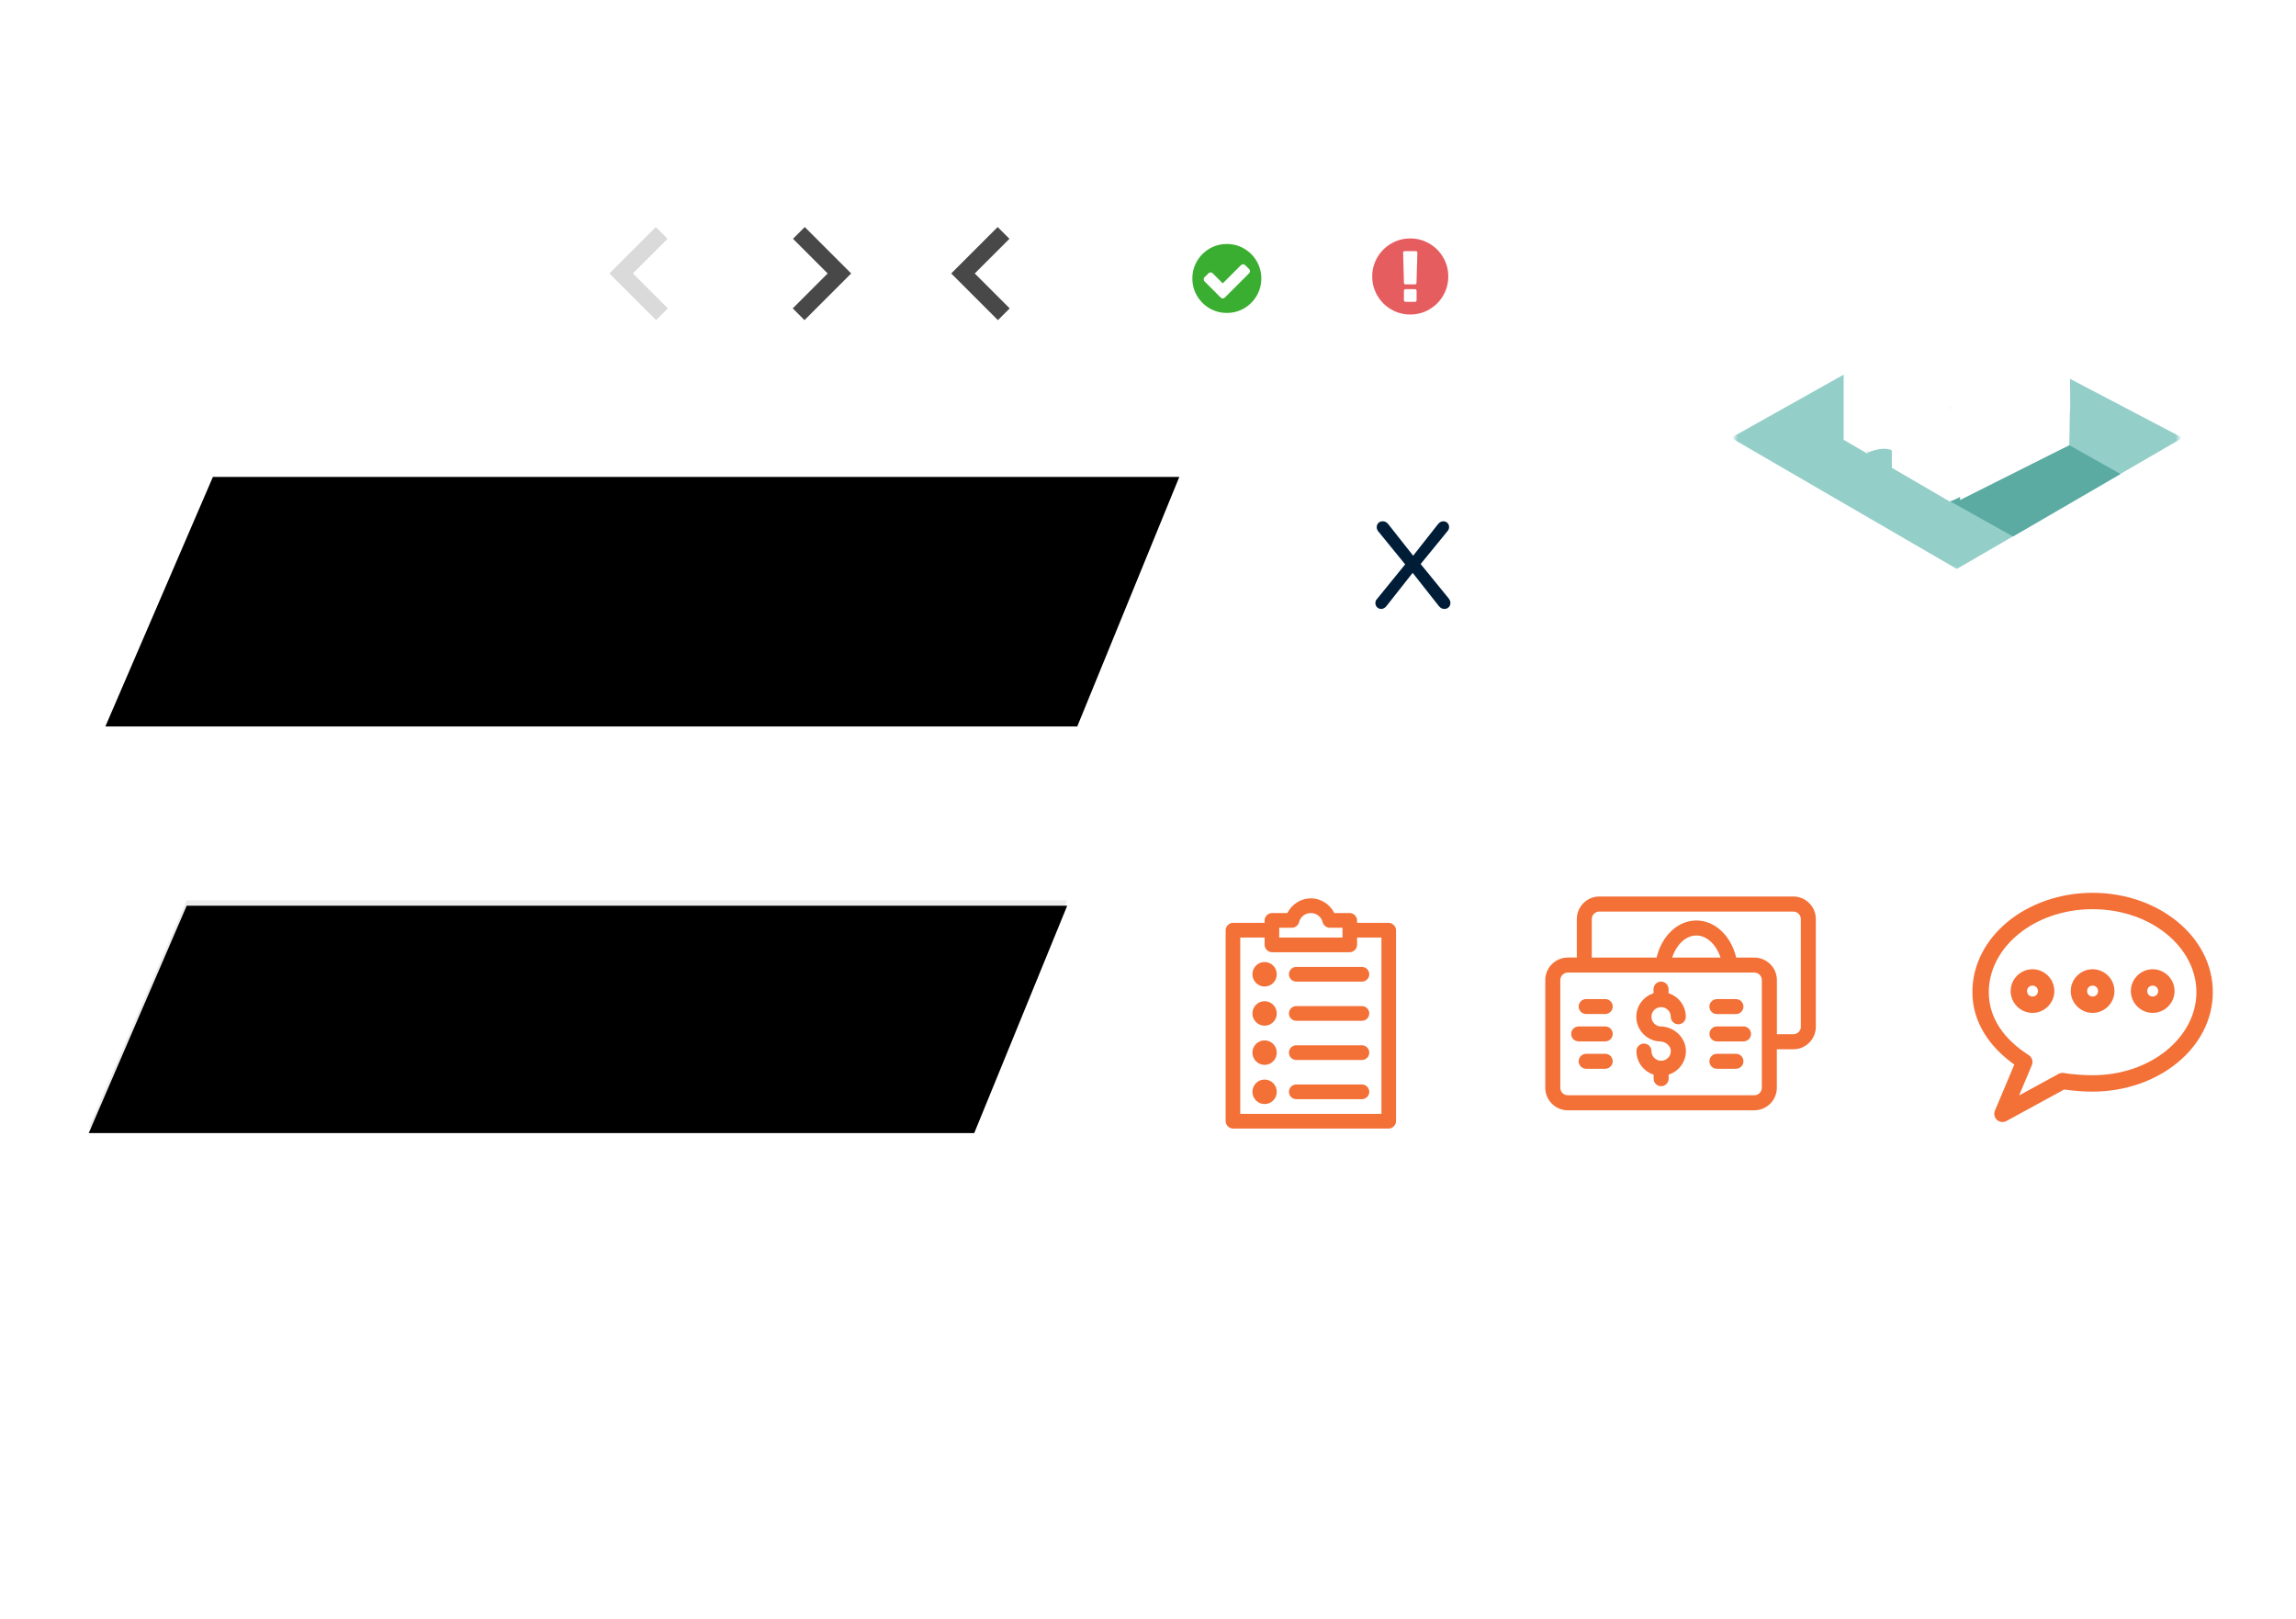 <?xml version="1.0" encoding="UTF-8"?>
<svg width="414px" height="292px" viewBox="0 0 414 292" version="1.1" xmlns="http://www.w3.org/2000/svg" xmlns:xlink="http://www.w3.org/1999/xlink">
    <!-- Generator: Sketch 41.2 (35397) - http://www.bohemiancoding.com/sketch -->
    <title>Quote Runner - Sprite Sheet</title>
    <desc>Created with Sketch.</desc>
    <defs>
        <polygon id="path-1" points="80.045 38.67 80.045 0.027 2.11275865e-05 0.027 2.11275865e-05 38.67"></polygon>
        <polygon id="path-3" points="33.665 162.328 192.432 162.328 175.668 203.328 16 203.328"></polygon>
        <filter x="-50%" y="-50%" width="200%" height="200%" filterUnits="objectBoundingBox" id="filter-4">
            <feGaussianBlur stdDeviation="1.5" in="SourceAlpha" result="shadowBlurInner1"></feGaussianBlur>
            <feOffset dx="0" dy="1" in="shadowBlurInner1" result="shadowOffsetInner1"></feOffset>
            <feComposite in="shadowOffsetInner1" in2="SourceAlpha" operator="arithmetic" k2="-1" k3="1" result="shadowInnerInner1"></feComposite>
            <feColorMatrix values="0 0 0 0 0   0 0 0 0 0   0 0 0 0 0  0 0 0 0.1 0" type="matrix" in="shadowInnerInner1"></feColorMatrix>
        </filter>
        <polygon id="path-5" points="37.389 87 211.645 87 193.245 132 18 132"></polygon>
        <filter x="-50%" y="-50%" width="200%" height="200%" filterUnits="objectBoundingBox" id="filter-6">
            <feOffset dx="1" dy="-1" in="SourceAlpha" result="shadowOffsetOuter1"></feOffset>
            <feGaussianBlur stdDeviation="5" in="shadowOffsetOuter1" result="shadowBlurOuter1"></feGaussianBlur>
            <feComposite in="shadowBlurOuter1" in2="SourceAlpha" operator="out" result="shadowBlurOuter1"></feComposite>
            <feColorMatrix values="0 0 0 0 0   0 0 0 0 0   0 0 0 0 0  0 0 0 0.1 0" type="matrix" in="shadowBlurOuter1"></feColorMatrix>
        </filter>
        <mask id="mask-7" maskContentUnits="userSpaceOnUse" maskUnits="objectBoundingBox" x="0" y="0" width="193.645" height="45" fill="white">
            <use xlink:href="#path-5"></use>
        </mask>
    </defs>
    <g id="Page-1" stroke="none" stroke-width="1" fill="none" fill-rule="evenodd">
        <g id="Quote-Runner---Sprite-Sheet">
            <g id="info-icon" transform="translate(32, 39)" fill="#FFFFFF">
                <g id="Group">
                    <path d="M10,3.556 C9.08,3.556 8.333,4.302 8.333,5.222 C8.333,6.143 9.08,6.889 10,6.889 C10.92,6.889 11.667,6.143 11.667,5.222 C11.667,4.302 10.92,3.556 10,3.556 L10,3.556 Z M8.889,16.889 L11.111,16.889 L11.111,8 L8.889,8 L8.889,16.889 Z" id="Shape"></path>
                    <path d="M10,0.222 C4.484,0.222 0,4.706 0,10.222 C0,15.738 4.484,20.222 10,20.222 C15.516,20.222 20,15.738 20,10.222 C20,4.706 15.516,0.222 10,0.222 L10,0.222 Z M10,1.333 C14.916,1.333 18.889,5.306 18.889,10.222 C18.889,15.138 14.916,19.111 10,19.111 C5.084,19.111 1.111,15.138 1.111,10.222 C1.111,5.306 5.084,1.333 10,1.333 L10,1.333 Z" id="Shape"></path>
                </g>
            </g>
            <path d="M248,108.76 C248,109.33 248.45,109.81 249.05,109.81 C249.47,109.81 249.77,109.57 250.04,109.24 L254.72,103.3 L259.43,109.27 C259.7,109.6 260,109.81 260.45,109.81 C261.05,109.81 261.53,109.36 261.53,108.73 C261.53,108.43 261.41,108.16 261.2,107.89 L256.16,101.71 L260.99,95.8 C261.17,95.59 261.29,95.35 261.29,95.05 C261.29,94.45 260.84,94 260.24,94 C259.82,94 259.52,94.24 259.25,94.57 L254.81,100.21 L250.34,94.54 C250.07,94.21 249.77,94 249.32,94 C248.72,94 248.24,94.42 248.24,95.08 C248.24,95.38 248.36,95.65 248.6,95.92 L253.37,101.77 L248.3,108.01 C248.09,108.22 248,108.46 248,108.76 L248,108.76 Z" id="x" fill="#001D38"></path>
            <path d="M84.897,47.087 C84.897,46.9 84.837,46.746 84.717,46.625 L83.802,45.721 C83.675,45.594 83.525,45.53 83.35,45.53 C83.176,45.53 83.026,45.594 82.898,45.721 L78.8,49.809 L76.53,47.539 C76.403,47.412 76.252,47.348 76.078,47.348 C75.904,47.348 75.753,47.412 75.626,47.539 L74.712,48.443 C74.592,48.564 74.531,48.718 74.531,48.905 C74.531,49.086 74.592,49.237 74.712,49.357 L78.348,52.993 C78.475,53.121 78.626,53.184 78.8,53.184 C78.981,53.184 79.135,53.121 79.262,52.993 L84.717,47.539 C84.837,47.419 84.897,47.268 84.897,47.087 Z M87.429,48.714 C87.429,50.114 87.084,51.405 86.394,52.586 C85.704,53.768 84.768,54.704 83.586,55.394 C82.405,56.084 81.114,56.429 79.714,56.429 C78.315,56.429 77.024,56.084 75.842,55.394 C74.66,54.704 73.724,53.768 73.035,52.586 C72.345,51.405 72,50.114 72,48.714 C72,47.315 72.345,46.024 73.035,44.842 C73.724,43.66 74.66,42.724 75.842,42.035 C77.024,41.345 78.315,41 79.714,41 C81.114,41 82.405,41.345 83.586,42.035 C84.768,42.724 85.704,43.66 86.394,44.842 C87.084,46.024 87.429,47.315 87.429,48.714 Z" id="check-mark-icon" fill="#FFFFFF"></path>
            <polyline id="back-arrow-icon-disabled" stroke="#DADADA" stroke-width="3" transform="translate(115.68, 49.336) scale(-1, 1) translate(-115.68, -49.336) " points="112.048 42 119.36 49.312 112 56.672"></polyline>
            <polyline id="back-arrow-icon" stroke="#484848" stroke-width="3" transform="translate(177.32, 49.336) scale(-1, 1) translate(-177.32, -49.336) " points="173.688 42 181 49.312 173.64 56.672"></polyline>
            <path d="M225.391,48.904 C225.391,48.753 225.342,48.629 225.245,48.532 L224.509,47.803 C224.406,47.701 224.285,47.65 224.144,47.65 C224.004,47.65 223.883,47.701 223.78,47.803 L220.479,51.097 L218.65,49.268 C218.547,49.166 218.426,49.114 218.286,49.114 C218.145,49.114 218.024,49.166 217.921,49.268 L217.185,49.997 C217.088,50.094 217.039,50.218 217.039,50.369 C217.039,50.514 217.088,50.636 217.185,50.733 L220.114,53.662 C220.217,53.765 220.338,53.816 220.479,53.816 C220.624,53.816 220.748,53.765 220.851,53.662 L225.245,49.268 C225.342,49.171 225.391,49.05 225.391,48.904 Z M227.43,50.215 C227.43,51.343 227.152,52.382 226.596,53.335 C226.041,54.287 225.287,55.041 224.335,55.596 C223.382,56.152 222.343,56.43 221.215,56.43 C220.087,56.43 219.048,56.152 218.095,55.596 C217.143,55.041 216.389,54.287 215.834,53.335 C215.278,52.382 215,51.343 215,50.215 C215,49.087 215.278,48.048 215.834,47.095 C216.389,46.143 217.143,45.389 218.095,44.834 C219.048,44.278 220.087,44 221.215,44 C222.343,44 223.382,44.278 224.335,44.834 C225.287,45.389 226.041,46.143 226.596,47.095 C227.152,48.048 227.43,49.087 227.43,50.215 Z" id="check-mark-icon" fill="#3AAE30"></path>
            <path d="M254.287,43 C255.531,43 256.679,43.307 257.729,43.92 C258.78,44.533 259.612,45.365 260.225,46.415 C260.838,47.466 261.144,48.613 261.144,49.857 C261.144,51.101 260.838,52.249 260.225,53.299 C259.612,54.35 258.78,55.182 257.729,55.795 C256.679,56.408 255.531,56.714 254.287,56.714 C253.043,56.714 251.896,56.408 250.845,55.795 C249.795,55.182 248.963,54.35 248.35,53.299 C247.737,52.249 247.43,51.101 247.43,49.857 C247.43,48.613 247.737,47.466 248.35,46.415 C248.963,45.365 249.795,44.533 250.845,43.92 C251.896,43.307 253.043,43 254.287,43 Z M255.43,54.134 L255.43,52.438 C255.43,52.354 255.403,52.284 255.35,52.228 C255.296,52.171 255.231,52.143 255.153,52.143 L253.439,52.143 C253.362,52.143 253.293,52.173 253.234,52.232 C253.174,52.292 253.144,52.36 253.144,52.438 L253.144,54.134 C253.144,54.211 253.174,54.28 253.234,54.339 C253.293,54.399 253.362,54.429 253.439,54.429 L255.153,54.429 C255.231,54.429 255.296,54.4 255.35,54.344 C255.403,54.287 255.43,54.217 255.43,54.134 Z M255.412,51.062 L255.573,45.518 C255.573,45.446 255.543,45.393 255.484,45.357 C255.424,45.31 255.353,45.286 255.269,45.286 L253.305,45.286 C253.222,45.286 253.15,45.31 253.091,45.357 C253.031,45.393 253.001,45.446 253.001,45.518 L253.153,51.062 C253.153,51.122 253.183,51.174 253.243,51.219 C253.302,51.263 253.373,51.286 253.457,51.286 L255.109,51.286 C255.192,51.286 255.262,51.263 255.318,51.219 C255.375,51.174 255.406,51.122 255.412,51.062 Z" id="error-icon" fill="#E65D60"></path>
            <g id="iMover-Logo" transform="translate(308, 38)">
                <path d="M0.333,93.772 L0.333,78.836 L3.557,78.836 L3.557,93.772 L0.333,93.772 Z M3.295,73.163 C3.654,73.528 3.833,73.999 3.833,74.574 C3.833,75.132 3.654,75.593 3.295,75.958 C2.937,76.324 2.482,76.506 1.931,76.506 C1.389,76.506 0.939,76.326 0.581,75.965 C0.222,75.604 0.043,75.141 0.043,74.574 C0.043,73.999 0.222,73.528 0.581,73.163 C0.939,72.798 1.389,72.615 1.931,72.615 C2.482,72.615 2.937,72.798 3.295,73.163 L3.295,73.163 Z M25.494,93.772 L25.466,79.096 L19.224,91.716 L17.047,91.716 L10.818,79.096 L10.818,93.772 L7.676,93.772 L7.676,74.122 L11.631,74.122 L18.149,87.181 L24.639,74.122 L28.566,74.122 L28.566,93.772 L25.494,93.772 Z M43.227,79.685 C44.412,80.325 45.333,81.213 45.99,82.351 C46.647,83.488 46.975,84.806 46.975,86.304 C46.975,87.784 46.647,89.099 45.99,90.25 C45.333,91.401 44.412,92.294 43.227,92.929 C42.042,93.564 40.687,93.881 39.162,93.881 C37.619,93.881 36.255,93.564 35.07,92.929 C33.885,92.294 32.964,91.401 32.307,90.25 C31.65,89.099 31.322,87.784 31.322,86.304 C31.322,84.806 31.65,83.488 32.307,82.351 C32.964,81.213 33.885,80.325 35.07,79.685 C36.255,79.046 37.619,78.726 39.162,78.726 C40.687,78.726 42.042,79.046 43.227,79.685 L43.227,79.685 Z M35.848,82.858 C34.989,83.757 34.56,84.915 34.56,86.331 C34.56,87.775 34.989,88.946 35.848,89.846 C36.707,90.746 37.812,91.196 39.162,91.196 C40.513,91.196 41.613,90.746 42.462,89.846 C43.312,88.946 43.737,87.775 43.737,86.331 C43.737,84.906 43.308,83.746 42.449,82.851 C41.59,81.956 40.494,81.508 39.162,81.508 C37.812,81.508 36.707,81.958 35.848,82.858 L35.848,82.858 Z M53.933,93.772 L48.118,78.836 L51.508,78.836 L55.683,90.607 L59.803,78.836 L63.042,78.836 L57.296,93.772 L53.933,93.772 Z M76.931,80.72 C78.107,82.049 78.695,83.92 78.695,86.331 C78.695,86.578 78.676,86.98 78.64,87.537 L67.285,87.537 C67.552,88.697 68.098,89.611 68.925,90.278 C69.752,90.945 70.758,91.278 71.943,91.278 C72.751,91.278 73.523,91.127 74.258,90.826 C74.993,90.524 75.631,90.095 76.173,89.538 L77.895,91.36 C77.142,92.164 76.24,92.785 75.188,93.224 C74.136,93.662 72.972,93.881 71.695,93.881 C70.17,93.881 68.828,93.564 67.671,92.929 C66.513,92.294 65.615,91.406 64.977,90.264 C64.339,89.122 64.019,87.811 64.019,86.331 C64.019,84.851 64.339,83.538 64.977,82.392 C65.615,81.245 66.513,80.348 67.671,79.699 C68.828,79.051 70.142,78.726 71.612,78.726 C73.982,78.726 75.755,79.391 76.931,80.72 L76.931,80.72 Z M74.602,82.351 C73.849,81.661 72.861,81.316 71.64,81.316 C70.454,81.316 69.472,81.661 68.691,82.351 C67.91,83.04 67.423,83.984 67.23,85.18 L75.815,85.18 C75.76,83.984 75.355,83.04 74.602,82.351 L74.602,82.351 Z M87.807,79.514 C88.689,78.989 89.723,78.726 90.908,78.726 L90.908,81.823 C89.419,81.75 88.216,82.095 87.297,82.858 C86.379,83.62 85.855,84.66 85.726,85.975 L85.726,93.772 L82.474,93.772 L82.474,78.836 L85.726,78.836 L85.726,81.823 C86.232,80.809 86.925,80.039 87.807,79.514 L87.807,79.514 Z" id="iMover" fill="#FFFFFF"></path>
                <g id="mark" transform="translate(4.818, 0)">
                    <path d="M35.845,32.387 C35.982,32.528 36.103,32.678 36.211,32.833 C36.529,33.172 36.863,33.494 37.216,33.798 C37.933,34.336 38.443,34.923 38.744,35.765 C38.768,35.708 38.792,35.651 38.818,35.596 C38.7,35.001 38.592,34.403 38.499,33.803 C38.481,33.792 38.462,33.783 38.443,33.772 C37.57,33.26 36.682,32.777 35.782,32.319 C35.803,32.342 35.824,32.365 35.845,32.387" id="Fill-1" fill="#61AF7D"></path>
                    <g id="Group-5" transform="translate(0, 26.548)">
                        <mask id="mask-2" fill="white">
                            <use xlink:href="#path-1"></use>
                        </mask>
                        <g id="Clip-4"></g>
                        <path d="M60.43,3.762 L60.473,8.865 C60.473,10.671 58.87,12.056 57.242,12.382 C57.07,12.544 56.884,12.681 56.691,12.779 C55.044,13.611 53.264,14.23 51.418,13.757 C50.488,13.519 49.626,12.982 48.966,12.256 C48.415,12.241 47.853,12.093 47.317,11.799 C46.959,11.602 46.63,11.356 46.328,11.077 C46.37,12.268 45.93,13.344 45.079,14.07 C44.921,18.264 45.129,22.86 41.321,25.36 C39.679,26.438 37.551,25.655 36.562,24.073 C35.565,22.479 36.211,20.376 37.604,19.312 C37.628,19.269 37.652,19.226 37.675,19.182 C37.808,18.762 37.904,18.331 37.976,17.895 C38.152,16.118 38.093,14.315 38.204,12.532 C37.752,13.13 37.039,13.604 36.37,13.794 C35.584,14.017 34.379,13.948 33.69,13.433 C32.672,12.671 31.788,11.869 30.981,10.964 C30.428,10.396 29.939,9.838 29.59,9.205 C29.535,9.105 29.486,9.003 29.441,8.901 C29.45,9.003 29.455,9.106 29.454,9.208 C29.45,9.768 29.421,10.327 29.44,10.885 C30.463,11.397 31.397,12.051 32.133,12.881 C32.793,13.627 33.124,14.532 33.12,15.435 C33.392,16.497 33.182,17.674 32.51,18.571 C31.458,19.975 29.482,21.377 29.567,19.583 C29.814,14.401 23.981,17.056 23.981,17.056 C24.099,16.524 22.166,11.808 22.533,11.398 C22.483,10.672 22.492,9.935 22.497,9.208 C22.51,7.197 24.081,5.709 25.975,5.621 C27.352,5.558 28.593,6.515 29.147,7.773 C29.02,6.422 29.661,5.08 30.838,4.297 C31.11,4.116 31.432,3.988 31.773,3.909 C31.141,3.582 30.636,3.165 30.224,2.506 C29.872,1.943 24.913,0.69 24.943,0.027 L-0.688,14.406 L40.023,38.048 L80.733,14.406 L60.43,3.762 Z" id="Fill-3" fill="#93CEC8" mask="url(#mask-2)"></path>
                    </g>
                    <polygon id="Fill-26" fill="#5BABA3" points="38.876 52.436 50.154 58.742 69.541 47.477 60.306 42.277"></polygon>
                    <path d="M40.614,52.164 L40.562,33.084 L51.788,39.028 C51.908,39.092 52.04,39.124 52.172,39.124 C52.293,39.124 52.415,39.097 52.528,39.042 L60.428,35.231 L60.304,42.278" id="Fill-6" fill="#FFFFFF"></path>
                    <polygon id="Fill-8" fill="#FFFFFF" points="39.417 23.666 32.932 27.662 21.312 21.4 39.755 11.279"></polygon>
                    <polygon id="Fill-10" fill="#FFFFFF" points="34.622 28.467 40.213 25.192 45.558 28.108 39.755 30.986"></polygon>
                    <polygon id="Fill-12" fill="#FFFFFF" points="40.954 23.876 47.304 27.341 59.69 21.247 41.302 11.111"></polygon>
                    <polygon id="Fill-14" fill="#FFFFFF" points="28.301 0 8.932 9.867 19.463 20.274 38.603 9.761"></polygon>
                    <path d="M34.893,38.681 L32.145,37.229 C31.939,37.121 31.811,36.901 31.814,36.663 L31.856,33.527 C31.862,33.061 32.342,32.764 32.744,32.98 L35.408,34.409 C35.607,34.515 35.733,34.726 35.736,34.956 L35.777,38.115 C35.783,38.587 35.3,38.896 34.893,38.681 L34.893,38.681 Z M38.808,32.463 L19.617,22.274 L19.617,41.309 L23.93,43.817 L23.979,35.835 C23.982,35.301 24.291,34.77 24.856,35.016 L27.512,36.421 C28.301,36.868 28.298,37.465 28.301,37.885 L28.301,46.359 L38.862,52.501 L38.808,32.463 Z" id="Fill-16" fill="#FFFFFF"></path>
                    <polygon id="Fill-18" fill="#FFFFFF" points="61.094 22.378 41.57 31.983 51.801 32.915 71.805 23.263"></polygon>
                    <path id="Fill-20" fill="#D8D8A0"></path>
                    <path id="Fill-22" fill="#D8D8A0"></path>
                    <polygon id="Fill-24" fill="#FFFFFF" points="71.829 10.734 61.349 19.804 42.171 9.364 52.644 0.853"></polygon>
                </g>
            </g>
            <g id="shape-2">
                <use fill="#ECECEC" fill-rule="evenodd" xlink:href="#path-3"></use>
                <use fill="black" fill-opacity="1" filter="url(#filter-4)" xlink:href="#path-3"></use>
            </g>
            <g id="shape-1">
                <use fill="black" fill-opacity="1" filter="url(#filter-6)" xlink:href="#path-5"></use>
                <use stroke="#ECECEC" mask="url(#mask-7)" stroke-width="2" fill="#FFFFFF" fill-rule="evenodd" xlink:href="#path-5"></use>
            </g>
            <polyline id="next-arrow-icon" stroke="#484848" stroke-width="3" points="144.048 42 151.36 49.312 144 56.672"></polyline>
            <g id="location-pin-icon" transform="translate(281, 42)" fill="#FFFFFF">
                <g id="48_px---Regular---70-Basic-Icons">
                    <path d="M11,5.692 C10.965,2.688 8.505,0.278 5.5,0.306 C2.495,0.278 0.035,2.688 1.22261681e-13,5.692 C-0.003,6.856 0.38,7.987 1.088,8.91 L1.088,8.91 L5.008,14.104 L5.008,14.104 C5.028,14.128 5.049,14.151 5.072,14.172 L5.106,14.202 L5.106,14.202 L5.127,14.202 C5.168,14.23 5.212,14.252 5.259,14.269 L5.304,14.285 C5.365,14.321 5.431,14.347 5.5,14.361 L5.5,14.361 C5.557,14.36 5.614,14.351 5.668,14.334 L5.714,14.318 C5.76,14.301 5.804,14.279 5.845,14.251 L5.867,14.251 L5.867,14.251 L5.9,14.221 C5.923,14.2 5.945,14.177 5.964,14.153 L5.964,14.153 L9.885,8.959 L9.885,8.959 C10.613,8.026 11.006,6.876 11,5.692 L11,5.692 Z M5.5,1.528 C7.83,1.499 9.744,3.362 9.778,5.692 C9.779,6.59 9.482,7.463 8.934,8.174 L8.934,8.174 L5.5,12.736 L2.069,8.177 L2.069,8.177 C1.519,7.465 1.221,6.591 1.222,5.692 C1.256,3.362 3.17,1.499 5.5,1.528 Z" id="Shape"></path>
                    <path d="M5.5,7.831 C6.681,7.831 7.639,6.874 7.639,5.692 C7.639,4.511 6.681,3.554 5.5,3.554 C4.319,3.554 3.361,4.511 3.361,5.692 C3.361,6.874 4.319,7.831 5.5,7.831 Z M5.5,4.776 C6.006,4.776 6.417,5.186 6.417,5.692 C6.417,6.199 6.006,6.609 5.5,6.609 C4.994,6.609 4.583,6.199 4.583,5.692 C4.583,5.186 4.994,4.776 5.5,4.776 L5.5,4.776 Z" id="Shape"></path>
                </g>
            </g>
            <path d="M236.363,162 C234.504,162 232.929,163.086 232.124,164.65 L229.34,164.65 C228.65,164.65 228.023,165.281 228.023,165.974 L228.023,166.416 L222.317,166.416 C221.604,166.42 220.999,167.069 221,167.741 L221,202.184 C221,202.878 221.627,203.509 222.317,203.509 L250.408,203.509 C251.098,203.509 251.725,202.878 251.725,202.184 L251.725,167.741 C251.725,167.047 251.098,166.416 250.408,166.416 L244.702,166.416 L244.702,165.974 C244.702,165.281 244.075,164.65 243.385,164.65 L240.601,164.65 C239.796,163.086 238.221,162 236.363,162 L236.363,162 Z M236.363,164.65 C237.407,164.65 238.246,165.34 238.489,166.292 C238.628,166.86 239.182,167.298 239.764,167.299 L242.069,167.299 L242.069,169.065 L230.656,169.065 L230.656,167.299 L232.961,167.299 C233.543,167.298 234.097,166.86 234.236,166.292 C234.479,165.34 235.318,164.65 236.363,164.65 L236.363,164.65 Z M223.634,169.065 L228.023,169.065 L228.023,170.39 C228.023,171.084 228.65,171.715 229.34,171.715 L243.385,171.715 C244.075,171.715 244.702,171.084 244.702,170.39 L244.702,169.065 L249.092,169.065 L249.092,200.86 L223.634,200.86 L223.634,169.065 L223.634,169.065 Z M228.023,173.481 C226.811,173.481 225.828,174.47 225.828,175.689 C225.828,176.909 226.811,177.897 228.023,177.897 C229.235,177.897 230.218,176.909 230.218,175.689 C230.218,174.47 229.235,173.481 228.023,173.481 L228.023,173.481 Z M233.729,174.364 C233.002,174.364 232.412,174.958 232.412,175.689 C232.412,176.421 233.002,177.014 233.729,177.014 L245.58,177.014 C246.307,177.014 246.897,176.421 246.897,175.689 C246.897,174.958 246.307,174.364 245.58,174.364 L233.729,174.364 L233.729,174.364 Z M228.023,180.547 C226.811,180.547 225.828,181.535 225.828,182.755 C225.828,183.974 226.811,184.963 228.023,184.963 C229.235,184.963 230.218,183.974 230.218,182.755 C230.218,181.535 229.235,180.547 228.023,180.547 L228.023,180.547 Z M233.729,181.43 C233.002,181.43 232.412,182.023 232.412,182.755 C232.412,183.486 233.002,184.079 233.729,184.079 L245.58,184.079 C246.307,184.079 246.897,183.486 246.897,182.755 C246.897,182.023 246.307,181.43 245.58,181.43 L233.729,181.43 L233.729,181.43 Z M228.023,187.612 C226.811,187.612 225.828,188.601 225.828,189.82 C225.828,191.039 226.811,192.028 228.023,192.028 C229.235,192.028 230.218,191.039 230.218,189.82 C230.218,188.601 229.235,187.612 228.023,187.612 L228.023,187.612 Z M233.729,188.495 C233.002,188.495 232.412,189.088 232.412,189.82 C232.412,190.552 233.002,191.145 233.729,191.145 L245.58,191.145 C246.307,191.145 246.897,190.552 246.897,189.82 C246.897,189.088 246.307,188.495 245.58,188.495 L233.729,188.495 L233.729,188.495 Z M228.023,194.677 C226.811,194.677 225.828,195.666 225.828,196.885 C225.828,198.105 226.811,199.093 228.023,199.093 C229.235,199.093 230.218,198.105 230.218,196.885 C230.218,195.666 229.235,194.677 228.023,194.677 L228.023,194.677 Z M233.729,195.561 C233.002,195.561 232.412,196.154 232.412,196.885 C232.412,197.617 233.002,198.21 233.729,198.21 L245.58,198.21 C246.307,198.21 246.897,197.617 246.897,196.885 C246.897,196.154 246.307,195.561 245.58,195.561 L233.729,195.561 L233.729,195.561 Z" id="list-icon" fill="#F37037"></path>
            <g id="money-icon" transform="translate(270, 161)">
                <path d="M53.366,0.668 L18.385,0.668 C16.147,0.668 14.322,2.489 14.322,4.722 L14.322,11.671 L12.698,11.671 C10.46,11.681 8.635,13.492 8.635,15.735 L8.635,35.163 C8.635,37.397 10.46,39.218 12.698,39.218 L46.325,39.218 C48.563,39.218 50.388,37.397 50.388,35.163 L50.388,28.215 L53.356,28.215 C55.594,28.215 57.419,26.393 57.419,24.16 L57.419,4.732 C57.429,2.489 55.604,0.668 53.366,0.668 L53.366,0.668 Z M31.515,11.681 C32.283,9.323 33.993,7.694 35.875,7.694 C37.758,7.694 39.467,9.333 40.236,11.681 L31.515,11.681 L31.515,11.681 Z M47.68,35.154 C47.68,35.902 47.075,36.505 46.325,36.505 L12.698,36.505 C11.949,36.505 11.344,35.902 11.344,35.154 L11.344,15.735 C11.344,14.988 11.949,14.384 12.698,14.384 L46.325,14.384 C47.075,14.384 47.68,14.988 47.68,15.735 L47.68,35.154 L47.68,35.154 Z M54.72,24.151 C54.72,24.898 54.115,25.502 53.366,25.502 L50.398,25.502 L50.398,15.735 C50.398,13.502 48.573,11.681 46.335,11.681 L43.06,11.681 C42.118,7.742 39.237,4.991 35.885,4.991 C32.523,4.991 29.651,7.742 28.71,11.681 L17.021,11.681 L17.021,4.732 C17.021,3.984 17.626,3.381 18.375,3.381 L53.356,3.381 C54.105,3.381 54.711,3.984 54.711,4.732 L54.711,24.151 L54.72,24.151 Z" id="Shape" fill="#F37037"></path>
                <g transform="translate(0, 2.591)"></g>
                <path d="M29.517,20.614 C30.487,20.614 31.265,21.4 31.265,22.358 C31.265,23.106 31.87,23.71 32.619,23.71 C33.368,23.71 33.973,23.106 33.973,22.358 C33.973,20.374 32.667,18.687 30.861,18.112 L30.861,17.365 C30.861,16.617 30.256,16.013 29.507,16.013 C28.758,16.013 28.153,16.617 28.153,17.365 L28.153,18.112 C26.357,18.687 25.05,20.374 25.05,22.358 C25.05,24.812 27.048,26.815 29.517,26.815 C29.478,26.815 29.517,26.815 29.526,26.815 C30.41,26.901 31.274,27.639 31.274,28.54 C31.274,29.509 30.487,30.285 29.526,30.285 C28.556,30.285 27.778,29.499 27.778,28.54 C27.778,27.793 27.173,27.189 26.424,27.189 C25.675,27.189 25.07,27.793 25.07,28.54 C25.07,30.524 26.376,32.211 28.172,32.786 L28.172,33.524 C28.172,34.272 28.777,34.876 29.526,34.876 C30.276,34.876 30.881,34.272 30.881,33.524 L30.881,32.786 C32.677,32.211 33.993,30.524 33.993,28.54 C33.993,26.087 31.822,24.093 29.363,24.093 C29.401,24.093 29.363,24.093 29.353,24.093 C28.47,24.007 27.778,23.259 27.778,22.358 C27.759,21.39 28.547,20.614 29.517,20.614 L29.517,20.614 Z" id="Shape" fill="#F37037"></path>
                <path d="M19.441,29.029 L16.012,29.029 C15.263,29.029 14.658,29.633 14.658,30.381 C14.658,31.128 15.263,31.732 16.012,31.732 L19.441,31.732 C20.19,31.732 20.795,31.128 20.795,30.381 C20.795,29.633 20.19,29.029 19.441,29.029 L19.441,29.029 Z" id="Shape" fill="#F37037"></path>
                <path d="M19.441,24.093 L14.658,24.093 C13.909,24.093 13.304,24.697 13.304,25.445 C13.304,26.192 13.909,26.796 14.658,26.796 L19.441,26.796 C20.19,26.796 20.795,26.192 20.795,25.445 C20.795,24.697 20.19,24.093 19.441,24.093 L19.441,24.093 Z" id="Shape" fill="#F37037"></path>
                <path d="M19.441,19.157 L16.012,19.157 C15.263,19.157 14.658,19.761 14.658,20.508 C14.658,21.256 15.263,21.86 16.012,21.86 L19.441,21.86 C20.19,21.86 20.795,21.256 20.795,20.508 C20.795,19.761 20.19,19.157 19.441,19.157 L19.441,19.157 Z" id="Shape" fill="#F37037"></path>
                <path d="M39.583,21.87 L43.012,21.87 C43.761,21.87 44.366,21.266 44.366,20.518 C44.366,19.77 43.761,19.167 43.012,19.167 L39.583,19.167 C38.834,19.167 38.228,19.77 38.228,20.518 C38.228,21.266 38.834,21.87 39.583,21.87 L39.583,21.87 Z" id="Shape" fill="#F37037"></path>
                <path d="M44.376,24.093 L39.592,24.093 C38.843,24.093 38.238,24.697 38.238,25.445 C38.238,26.192 38.843,26.796 39.592,26.796 L44.376,26.796 C45.125,26.796 45.73,26.192 45.73,25.445 C45.73,24.697 45.115,24.093 44.376,24.093 L44.376,24.093 Z" id="Shape" fill="#F37037"></path>
                <path d="M43.012,29.029 L39.583,29.029 C38.834,29.029 38.228,29.633 38.228,30.381 C38.228,31.128 38.834,31.732 39.583,31.732 L43.012,31.732 C43.761,31.732 44.366,31.128 44.366,30.381 C44.376,29.633 43.761,29.029 43.012,29.029 L43.012,29.029 Z" id="Shape" fill="#F37037"></path>
            </g>
            <path d="M377.325,161 C365.517,161 355.65,168.851 355.65,178.918 C355.65,184.349 358.766,188.801 363.208,191.975 L359.714,200.28 C359.469,200.857 359.615,201.527 360.079,201.949 C360.544,202.371 361.224,202.455 361.777,202.156 L372.199,196.466 C373.811,196.717 375.824,196.85 377.325,196.85 C389.133,196.85 399,188.984 399,178.918 C399,168.851 389.133,161 377.325,161 L377.325,161 Z M377.325,163.953 C387.831,163.953 396.044,170.807 396.044,178.918 C396.044,187.028 387.831,193.897 377.325,193.897 C375.837,193.897 373.463,193.74 372.183,193.498 C371.847,193.433 371.499,193.488 371.198,193.651 L364.071,197.542 L366.364,192.083 C366.644,191.423 366.411,190.658 365.81,190.268 C361.369,187.439 358.606,183.597 358.606,178.918 C358.606,170.807 366.819,163.953 377.325,163.953 L377.325,163.953 Z M366.487,174.78 C364.328,174.78 362.546,176.561 362.546,178.718 C362.546,180.875 364.328,182.655 366.487,182.655 C368.646,182.655 370.428,180.875 370.428,178.718 C370.428,176.561 368.646,174.78 366.487,174.78 L366.487,174.78 Z M377.325,174.78 C375.166,174.78 373.384,176.561 373.384,178.718 C373.384,180.875 375.166,182.655 377.325,182.655 C379.484,182.655 381.266,180.875 381.266,178.718 C381.266,176.561 379.484,174.78 377.325,174.78 L377.325,174.78 Z M388.162,174.78 C386.003,174.78 384.222,176.561 384.222,178.718 C384.222,180.875 386.003,182.655 388.162,182.655 C390.321,182.655 392.103,180.875 392.103,178.718 C392.103,176.561 390.321,174.78 388.162,174.78 L388.162,174.78 Z M366.487,177.733 C367.049,177.733 367.473,178.156 367.473,178.718 C367.473,179.279 367.049,179.702 366.487,179.702 C365.926,179.702 365.502,179.279 365.502,178.718 C365.502,178.156 365.926,177.733 366.487,177.733 L366.487,177.733 Z M377.325,177.733 C377.887,177.733 378.31,178.156 378.31,178.718 C378.31,179.279 377.887,179.702 377.325,179.702 C376.763,179.702 376.34,179.279 376.34,178.718 C376.34,178.156 376.763,177.733 377.325,177.733 L377.325,177.733 Z M388.162,177.733 C388.724,177.733 389.148,178.156 389.148,178.718 C389.148,179.279 388.724,179.702 388.162,179.702 C387.601,179.702 387.177,179.279 387.177,178.718 C387.177,178.156 387.601,177.733 388.162,177.733 L388.162,177.733 Z" id="quote-icon" fill="#F37037"></path>
            <path d="M13.215,235.415 C13.215,233.867 13.489,232.454 14.039,231.176 C14.588,229.898 15.316,228.85 16.226,228.03 C17.135,227.211 18.156,226.577 19.29,226.127 C20.424,225.677 21.603,225.452 22.827,225.452 C24.051,225.452 25.23,225.677 26.364,226.127 C27.498,226.577 28.519,227.211 29.428,228.03 C30.338,228.85 31.066,229.898 31.616,231.176 C32.165,232.454 32.439,233.867 32.439,235.415 C32.439,238.277 31.539,240.635 29.739,242.489 L31.98,245 L30.171,246.593 L27.849,244.028 C26.337,244.946 24.663,245.405 22.827,245.405 C21.189,245.405 19.65,245.027 18.21,244.271 C16.77,243.515 15.578,242.363 14.633,240.815 C13.687,239.267 13.215,237.467 13.215,235.415 Z M15.915,235.415 C15.915,237.791 16.59,239.645 17.94,240.977 C19.29,242.309 20.919,242.975 22.827,242.975 C24.051,242.975 25.167,242.696 26.175,242.138 L22.854,238.412 L24.69,236.819 L28.038,240.599 C29.172,239.231 29.739,237.503 29.739,235.415 C29.739,233.039 29.064,231.19 27.714,229.867 C26.364,228.543 24.735,227.882 22.827,227.882 C20.919,227.882 19.29,228.543 17.94,229.867 C16.59,231.19 15.915,233.039 15.915,235.415 Z M44.373,243.434 C44.031,244.082 43.509,244.572 42.807,244.905 C42.105,245.239 41.349,245.405 40.539,245.405 C39.063,245.405 37.884,244.915 37.002,243.934 C36.12,242.952 35.679,241.706 35.679,240.194 L35.679,232.013 L38.217,232.013 L38.217,239.816 C38.217,240.788 38.455,241.589 38.932,242.219 C39.41,242.849 40.152,243.164 41.16,243.164 C42.168,243.164 42.933,242.863 43.455,242.26 C43.977,241.656 44.238,240.851 44.238,239.843 L44.238,232.013 L46.776,232.013 L46.776,242.597 C46.776,243.443 46.821,244.244 46.911,245 L44.481,245 C44.409,244.604 44.373,244.082 44.373,243.434 Z M56.523,243.137 C57.657,243.137 58.615,242.728 59.398,241.909 C60.182,241.089 60.573,239.951 60.573,238.493 C60.573,237.053 60.182,235.924 59.398,235.105 C58.615,234.285 57.657,233.876 56.523,233.876 C55.389,233.876 54.431,234.285 53.648,235.105 C52.864,235.924 52.473,237.053 52.473,238.493 C52.473,239.951 52.864,241.089 53.648,241.909 C54.431,242.728 55.389,243.137 56.523,243.137 Z M56.523,231.608 C58.449,231.608 60.037,232.26 61.288,233.565 C62.54,234.871 63.165,236.513 63.165,238.493 C63.165,240.491 62.544,242.142 61.302,243.447 C60.06,244.753 58.467,245.405 56.523,245.405 C54.579,245.405 52.986,244.753 51.744,243.447 C50.502,242.142 49.881,240.491 49.881,238.493 C49.881,236.513 50.506,234.871 51.758,233.565 C53.009,232.26 54.597,231.608 56.523,231.608 Z M69.672,227.909 L69.672,232.013 L72.48,232.013 L72.48,234.308 L69.672,234.308 L69.672,241.058 C69.672,241.67 69.811,242.12 70.091,242.408 C70.37,242.696 70.833,242.84 71.481,242.84 C71.859,242.84 72.192,242.804 72.48,242.732 L72.48,244.892 C72.048,245.054 71.472,245.135 70.752,245.135 C69.636,245.135 68.754,244.811 68.106,244.163 C67.458,243.515 67.134,242.606 67.134,241.436 L67.134,234.308 L64.65,234.308 L64.65,232.013 L65.352,232.013 C66.018,232.013 66.517,231.829 66.85,231.459 C67.184,231.09 67.35,230.609 67.35,230.015 L67.35,227.909 L69.672,227.909 Z M77.367,237.17 L84.468,237.17 C84.432,236.198 84.108,235.402 83.496,234.78 C82.884,234.159 82.02,233.849 80.904,233.849 C79.896,233.849 79.068,234.177 78.42,234.834 C77.772,235.492 77.421,236.27 77.367,237.17 Z M84.846,240.545 L87.033,241.301 C86.655,242.507 85.953,243.492 84.927,244.257 C83.901,245.023 82.659,245.405 81.201,245.405 C79.383,245.405 77.84,244.78 76.57,243.529 C75.301,242.277 74.667,240.59 74.667,238.466 C74.667,236.486 75.279,234.848 76.503,233.552 C77.727,232.256 79.185,231.608 80.877,231.608 C82.839,231.608 84.369,232.224 85.467,233.458 C86.565,234.691 87.114,236.342 87.114,238.412 C87.114,238.736 87.096,239.006 87.06,239.222 L77.286,239.222 C77.304,240.374 77.686,241.319 78.433,242.057 C79.181,242.795 80.103,243.164 81.201,243.164 C83.055,243.164 84.27,242.291 84.846,240.545 Z M99.318,245 L102.126,245 L98.994,236.873 C101.991,236.225 104.124,233.984 104.124,230.717 C104.124,227.936 102.18,225.857 98.859,225.857 L92.649,225.857 L88.599,245 L91.245,245 L92.919,237.062 L96.321,237.062 L99.318,245 Z M93.405,234.713 L94.809,228.206 L98.427,228.206 C100.425,228.206 101.451,229.286 101.451,230.879 C101.451,233.309 99.669,234.713 97.158,234.713 L93.405,234.713 Z M113.25,243.488 C113.223,243.839 113.223,244.109 113.223,244.244 C113.223,244.595 113.25,244.865 113.277,245 L115.707,245 C115.68,244.784 115.68,244.649 115.68,244.568 C115.68,244.028 115.68,242.975 115.977,241.625 L118.002,232.013 L115.491,232.013 L113.898,239.6 C113.52,241.436 112.359,243.11 110.415,243.11 C108.714,243.11 108.12,242.111 108.12,240.788 C108.12,240.383 108.174,239.978 108.255,239.546 L109.848,232.013 L107.31,232.013 L105.69,239.6 C105.582,240.113 105.528,240.626 105.528,241.085 C105.528,243.596 107.04,245.27 109.713,245.27 C110.928,245.27 112.386,244.703 113.25,243.488 Z M130.395,245 L132.15,236.765 C132.231,236.333 132.285,235.901 132.285,235.523 C132.285,233.147 130.692,231.635 128.424,231.635 C126.858,231.635 125.4,232.094 124.401,233.444 C124.509,232.85 124.563,232.121 124.563,232.013 L122.079,232.013 C122.079,232.067 122.025,233.093 121.755,234.308 L119.487,245 L122.025,245 L123.645,237.44 C124.023,235.685 125.211,233.876 127.263,233.876 C128.829,233.876 129.639,234.713 129.639,236.144 C129.639,236.549 129.585,236.873 129.531,237.143 L127.857,245 L130.395,245 Z M145.38,245 L147.135,236.765 C147.216,236.333 147.27,235.901 147.27,235.523 C147.27,233.147 145.677,231.635 143.409,231.635 C141.843,231.635 140.385,232.094 139.386,233.444 C139.494,232.85 139.548,232.121 139.548,232.013 L137.064,232.013 C137.064,232.067 137.01,233.093 136.74,234.308 L134.472,245 L137.01,245 L138.63,237.44 C139.008,235.685 140.196,233.876 142.248,233.876 C143.814,233.876 144.624,234.713 144.624,236.144 C144.624,236.549 144.57,236.873 144.516,237.143 L142.842,245 L145.38,245 Z M152.508,237.17 C152.967,235.469 154.398,233.849 156.585,233.849 C158.745,233.849 159.474,235.334 159.474,236.63 C159.474,236.846 159.447,237.062 159.42,237.17 L152.508,237.17 Z M161.715,239.222 C161.85,238.79 162.093,237.899 162.093,236.846 C162.093,233.768 160.23,231.608 156.72,231.608 C153.102,231.608 149.592,234.578 149.592,239.492 C149.592,243.38 152.265,245.405 155.478,245.405 C158.178,245.405 160.257,243.947 161.175,242.246 L159.258,241.004 C158.664,242.057 157.449,243.164 155.424,243.164 C153.615,243.164 152.13,241.814 152.13,239.681 C152.13,239.519 152.13,239.411 152.157,239.222 L161.715,239.222 Z M172.947,234.632 L173.541,231.851 C173.352,231.824 173.055,231.797 172.812,231.797 C171.381,231.797 169.599,232.31 168.546,234.038 C168.681,233.579 168.789,232.58 168.789,232.013 L166.305,232.013 C166.305,232.175 166.224,233.12 165.981,234.308 L163.713,245 L166.224,245 L167.547,238.844 C168.195,235.82 169.95,234.551 172.029,234.551 C172.326,234.551 172.623,234.578 172.947,234.632 Z" id="QuoteRunner" fill="#FFFFFF"></path>
        </g>
    </g>
</svg>